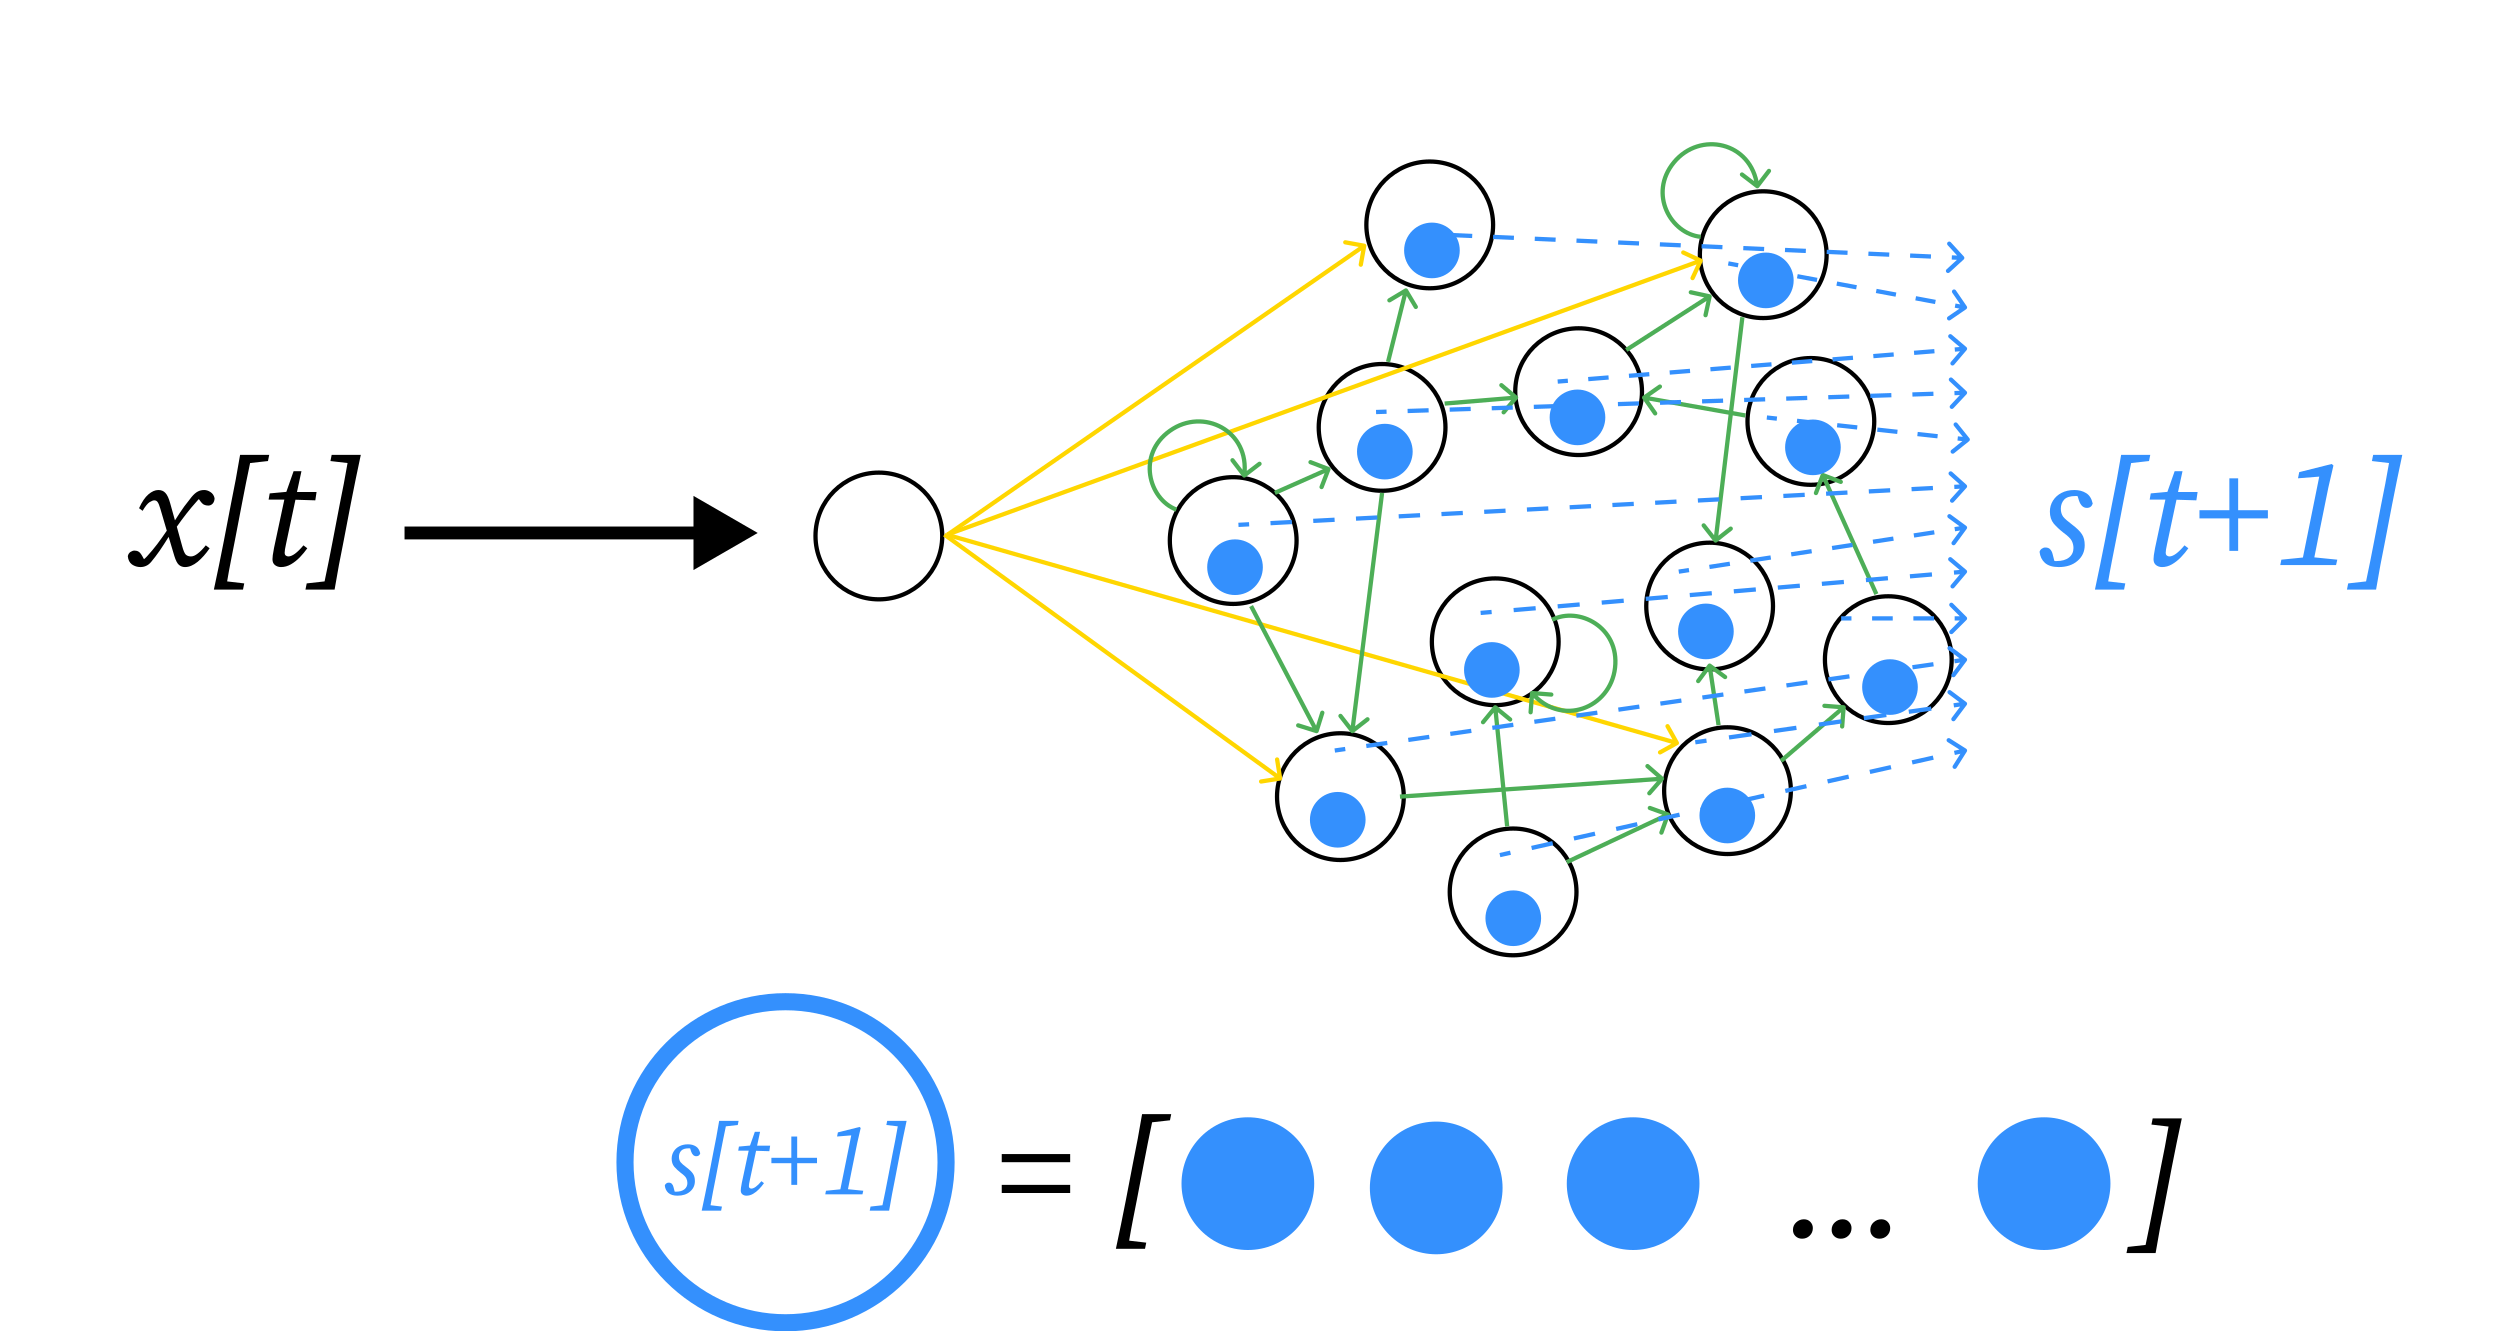 <svg width="584" height="311" viewBox="0 0 584 311" fill="none" xmlns="http://www.w3.org/2000/svg">
<circle cx="333.985" cy="52.538" r="14.803" stroke="black"/>
<circle cx="368.765" cy="91.491" r="14.803" stroke="black"/>
<circle cx="349.288" cy="149.921" r="14.803" stroke="black"/>
<circle cx="423.02" cy="98.447" r="14.803" stroke="black"/>
<circle cx="403.544" cy="184.7" r="14.803" stroke="black"/>
<circle cx="353.462" cy="208.35" r="14.803" stroke="black"/>
<circle cx="322.856" cy="99.839" r="14.803" stroke="black"/>
<circle cx="411.891" cy="59.495" r="14.803" stroke="black"/>
<circle cx="399.37" cy="141.574" r="14.803" stroke="black"/>
<circle cx="441.106" cy="154.094" r="14.803" stroke="black"/>
<circle cx="313.117" cy="186.091" r="14.803" stroke="black"/>
<circle cx="288.076" cy="126.271" r="14.803" stroke="black"/>
<circle cx="205.303" cy="125.206" r="14.803" stroke="black"/>
<path d="M299.115 182.349C299.388 182.306 299.574 182.05 299.53 181.777L298.826 177.332C298.783 177.06 298.527 176.874 298.254 176.917C297.981 176.96 297.795 177.216 297.839 177.489L298.465 181.44L294.514 182.066C294.241 182.109 294.055 182.365 294.098 182.638C294.141 182.91 294.398 183.097 294.67 183.053L299.115 182.349ZM220.311 125.284L298.743 182.26L299.33 181.451L220.899 124.475L220.311 125.284Z" fill="#FFD600"/>
<path d="M319.174 57.497C319.223 57.225 319.043 56.965 318.771 56.916L314.343 56.114C314.071 56.065 313.811 56.245 313.762 56.517C313.712 56.789 313.893 57.049 314.165 57.098L318.101 57.811L317.388 61.747C317.339 62.019 317.519 62.279 317.791 62.328C318.063 62.377 318.323 62.197 318.372 61.925L319.174 57.497ZM221.584 125.348L318.967 57.819L318.397 56.997L221.015 124.527L221.584 125.348Z" fill="#FFD600"/>
<path d="M397.737 61.097C397.854 60.847 397.746 60.549 397.496 60.433L393.418 58.53C393.168 58.413 392.87 58.521 392.753 58.771C392.637 59.022 392.745 59.319 392.995 59.436L396.62 61.127L394.928 64.752C394.811 65.002 394.92 65.3 395.17 65.417C395.42 65.533 395.718 65.425 395.834 65.175L397.737 61.097ZM221.472 125.35L397.455 61.356L397.113 60.416L221.13 124.41L221.472 125.35Z" fill="#FFD600"/>
<path d="M391.962 174.008C392.204 173.874 392.29 173.569 392.156 173.328L389.97 169.395C389.835 169.154 389.531 169.067 389.29 169.201C389.048 169.335 388.961 169.639 389.096 169.881L391.039 173.377L387.543 175.32C387.302 175.455 387.215 175.759 387.349 176C387.483 176.242 387.788 176.329 388.029 176.194L391.962 174.008ZM221.163 125.418L391.582 174.052L391.856 173.09L221.437 124.457L221.163 125.418Z" fill="#FFD600"/>
<path d="M310.802 109.757C310.901 109.499 310.772 109.21 310.515 109.11L306.314 107.495C306.057 107.396 305.767 107.525 305.668 107.782C305.569 108.04 305.698 108.329 305.955 108.428L309.689 109.864L308.253 113.598C308.154 113.855 308.282 114.145 308.54 114.244C308.798 114.343 309.087 114.214 309.186 113.957L310.802 109.757ZM298.018 115.599L310.538 110.034L310.132 109.12L297.611 114.685L298.018 115.599Z" fill="#4DAE57"/>
<path d="M307.403 171.266C307.667 171.348 307.947 171.202 308.03 170.938L309.372 166.643C309.454 166.379 309.307 166.099 309.044 166.016C308.78 165.934 308.5 166.081 308.417 166.345L307.224 170.163L303.406 168.969C303.143 168.887 302.862 169.034 302.78 169.298C302.698 169.561 302.845 169.842 303.108 169.924L307.403 171.266ZM291.807 141.806L307.11 171.021L307.995 170.557L292.692 141.342L291.807 141.806Z" fill="#4DAE57"/>
<path d="M431.17 165.262C431.191 164.987 430.985 164.747 430.71 164.726L426.223 164.38C425.948 164.359 425.708 164.565 425.687 164.841C425.665 165.116 425.871 165.356 426.147 165.377L430.135 165.684L429.828 169.672C429.807 169.948 430.013 170.188 430.288 170.209C430.564 170.231 430.804 170.024 430.825 169.749L431.17 165.262ZM416.39 178.124L430.997 165.604L430.346 164.844L415.739 177.365L416.39 178.124Z" fill="#4DAE57"/>
<path d="M390.102 190.435C390.196 190.175 390.061 189.888 389.801 189.795L385.567 188.271C385.307 188.177 385.021 188.312 384.927 188.572C384.834 188.832 384.969 189.118 385.229 189.212L388.992 190.566L387.637 194.33C387.544 194.59 387.678 194.876 387.938 194.97C388.198 195.063 388.485 194.929 388.578 194.669L390.102 190.435ZM366.195 201.847L389.845 190.718L389.419 189.813L365.769 200.942L366.195 201.847Z" fill="#4DAE57"/>
<path d="M388.618 182.247C388.799 182.039 388.778 181.723 388.57 181.541L385.179 178.583C384.971 178.402 384.655 178.423 384.473 178.631C384.292 178.84 384.313 179.155 384.521 179.337L387.536 181.966L384.906 184.981C384.725 185.189 384.746 185.505 384.954 185.686C385.162 185.868 385.478 185.846 385.66 185.638L388.618 182.247ZM327.063 186.591L388.275 182.417L388.207 181.419L326.995 185.593L327.063 186.591Z" fill="#4DAE57"/>
<path d="M328.849 67.585C328.707 67.348 328.4 67.271 328.163 67.413L324.304 69.728C324.067 69.871 323.991 70.178 324.133 70.415C324.275 70.651 324.582 70.728 324.819 70.586L328.249 68.528L330.307 71.958C330.449 72.195 330.756 72.272 330.993 72.129C331.229 71.987 331.306 71.68 331.164 71.444L328.849 67.585ZM324.732 84.657L328.905 67.963L327.935 67.721L323.762 84.415L324.732 84.657Z" fill="#4DAE57"/>
<path d="M399.859 69.339C399.917 69.07 399.746 68.803 399.476 68.745L395.079 67.789C394.809 67.73 394.543 67.901 394.484 68.171C394.425 68.441 394.597 68.707 394.866 68.766L398.775 69.615L397.925 73.524C397.867 73.794 398.038 74.06 398.308 74.119C398.578 74.178 398.844 74.006 398.903 73.737L399.859 69.339ZM380.164 82.174L399.64 69.654L399.1 68.812L379.623 81.333L380.164 82.174Z" fill="#4DAE57"/>
<path d="M391.023 37.932L390.637 37.614L390.637 37.614L391.023 37.932ZM410.195 43.894C410.415 44.061 410.729 44.02 410.896 43.8L413.63 40.226C413.798 40.006 413.756 39.692 413.536 39.525C413.317 39.357 413.003 39.399 412.836 39.618L410.406 42.795L407.228 40.366C407.009 40.198 406.695 40.24 406.527 40.459C406.36 40.678 406.402 40.992 406.621 41.16L410.195 43.894ZM397.333 54.824C390.747 54.165 385.618 45.286 391.409 38.249L390.637 37.614C384.304 45.309 389.907 55.086 397.233 55.819L397.333 54.824ZM391.409 38.249C394.313 34.72 398.634 33.562 402.389 34.523C406.131 35.481 409.335 38.55 410.004 43.562L410.995 43.43C410.272 38.009 406.769 34.612 402.636 33.555C398.516 32.5 393.794 33.777 390.637 37.614L391.409 38.249Z" fill="#4DAE57"/>
<path d="M377.275 155.989L377.772 156.046L377.772 156.046L377.275 155.989ZM357.94 161.401C357.665 161.38 357.424 161.585 357.402 161.861L357.05 166.347C357.028 166.622 357.234 166.863 357.509 166.885C357.784 166.906 358.025 166.701 358.047 166.425L358.36 162.438L362.348 162.751C362.623 162.773 362.864 162.567 362.886 162.292C362.907 162.016 362.702 161.776 362.426 161.754L357.94 161.401ZM362.8 145.236C368.686 142.211 377.817 146.878 376.778 155.932L377.772 156.046C378.907 146.145 368.891 140.981 362.342 144.347L362.8 145.236ZM376.778 155.932C376.258 160.473 373.26 163.792 369.585 165.026C365.923 166.255 361.566 165.42 358.281 161.575L357.521 162.225C361.073 166.383 365.859 167.332 369.904 165.974C373.935 164.621 377.206 160.983 377.772 156.046L376.778 155.932Z" fill="#4DAE57"/>
<path d="M273.303 100.625L273.013 100.217L273.013 100.217L273.303 100.625ZM290.254 111.386C290.422 111.605 290.735 111.647 290.955 111.479L294.527 108.742C294.746 108.574 294.787 108.26 294.619 108.041C294.452 107.822 294.138 107.78 293.918 107.948L290.743 110.381L288.311 107.206C288.143 106.986 287.829 106.945 287.61 107.113C287.39 107.281 287.349 107.595 287.517 107.814L290.254 111.386ZM274.983 118.579C268.798 116.223 266.165 106.313 273.592 101.032L273.013 100.217C264.89 105.992 267.746 116.893 274.627 119.513L274.983 118.579ZM273.592 101.032C277.317 98.384 281.79 98.394 285.164 100.302C288.526 102.204 290.818 106.003 290.155 111.016L291.146 111.147C291.864 105.725 289.37 101.532 285.656 99.432C281.954 97.338 277.063 97.338 273.013 100.217L273.592 101.032Z" fill="#4DAE57"/>
<path d="M354.539 93.206C354.717 92.995 354.691 92.68 354.48 92.501L351.045 89.595C350.834 89.416 350.518 89.442 350.34 89.653C350.162 89.864 350.188 90.18 350.399 90.358L353.452 92.942L350.869 95.995C350.69 96.206 350.716 96.522 350.927 96.7C351.138 96.878 351.454 96.852 351.632 96.641L354.539 93.206ZM337.504 94.772L354.199 93.381L354.115 92.385L337.421 93.776L337.504 94.772Z" fill="#4DAE57"/>
<path d="M315.505 171.096C315.674 171.314 315.989 171.353 316.207 171.184L319.759 168.421C319.977 168.251 320.016 167.937 319.846 167.719C319.677 167.501 319.363 167.462 319.145 167.631L315.987 170.087L313.532 166.93C313.362 166.712 313.048 166.673 312.83 166.842C312.612 167.012 312.573 167.326 312.742 167.544L315.505 171.096ZM322.359 115.08L315.403 170.727L316.396 170.851L323.352 115.204L322.359 115.08Z" fill="#4DAE57"/>
<path d="M399.667 155.084C399.445 154.92 399.132 154.967 398.968 155.189L396.293 158.808C396.129 159.03 396.176 159.343 396.398 159.507C396.62 159.671 396.933 159.624 397.098 159.402L399.475 156.185L402.692 158.563C402.914 158.727 403.227 158.68 403.391 158.458C403.555 158.236 403.508 157.923 403.286 157.759L399.667 155.084ZM401.951 169.324L399.865 155.412L398.876 155.56L400.963 169.472L401.951 169.324Z" fill="#4DAE57"/>
<path d="M349.605 164.837C349.391 164.662 349.076 164.694 348.902 164.907L346.052 168.39C345.877 168.604 345.909 168.919 346.122 169.094C346.336 169.269 346.651 169.237 346.826 169.023L349.359 165.928L352.455 168.461C352.668 168.635 352.983 168.604 353.158 168.39C353.333 168.176 353.302 167.861 353.088 167.687L349.605 164.837ZM352.568 192.998L349.786 165.174L348.791 165.274L351.573 193.097L352.568 192.998Z" fill="#4DAE57"/>
<path d="M425.98 110.501C425.722 110.403 425.433 110.533 425.335 110.791L423.739 114.998C423.641 115.257 423.771 115.545 424.029 115.643C424.288 115.741 424.576 115.611 424.674 115.353L426.093 111.613L429.833 113.032C430.091 113.13 430.38 113 430.478 112.742C430.576 112.483 430.446 112.195 430.187 112.097L425.98 110.501ZM438.779 138.587L426.259 110.763L425.347 111.173L437.867 138.997L438.779 138.587Z" fill="#4DAE57"/>
<path d="M383.781 92.474C383.554 92.632 383.499 92.944 383.658 93.17L386.238 96.856C386.397 97.083 386.708 97.138 386.935 96.979C387.161 96.821 387.216 96.509 387.058 96.283L384.764 93.006L388.041 90.712C388.267 90.554 388.322 90.242 388.163 90.016C388.005 89.79 387.693 89.735 387.467 89.893L383.781 92.474ZM407.804 96.564L384.154 92.391L383.98 93.376L407.63 97.549L407.804 96.564Z" fill="#4DAE57"/>
<path d="M400.368 126.58C400.539 126.797 400.853 126.835 401.07 126.665L404.609 123.884C404.826 123.714 404.863 123.399 404.693 123.182C404.522 122.965 404.208 122.927 403.991 123.098L400.845 125.569L398.374 122.424C398.204 122.207 397.889 122.169 397.672 122.34C397.455 122.51 397.417 122.825 397.588 123.042L400.368 126.58ZM406.525 74.043L400.265 126.212L401.258 126.331L407.518 74.162L406.525 74.043Z" fill="#4DAE57"/>
<circle cx="288.5" cy="132.5" r="6.5" fill="#3490FD"/>
<circle cx="323.5" cy="105.5" r="6.5" fill="#3490FD"/>
<circle cx="334.5" cy="58.5" r="6.5" fill="#3490FD"/>
<circle cx="368.5" cy="97.5" r="6.5" fill="#3490FD"/>
<circle cx="412.5" cy="65.5" r="6.5" fill="#3490FD"/>
<circle cx="423.5" cy="104.5" r="6.5" fill="#3490FD"/>
<circle cx="441.5" cy="160.5" r="6.5" fill="#3490FD"/>
<circle cx="398.5" cy="147.5" r="6.5" fill="#3490FD"/>
<circle cx="348.5" cy="156.5" r="6.5" fill="#3490FD"/>
<circle cx="312.5" cy="191.5" r="6.5" fill="#3490FD"/>
<circle cx="353.5" cy="214.5" r="6.5" fill="#3490FD"/>
<circle cx="403.5" cy="190.5" r="6.5" fill="#3490FD"/>
<path d="M177 124.5L162 115.84V133.16L177 124.5ZM94.5 126H163.5V123H94.5V126Z" fill="black"/>
<path d="M29.855 129.912C29.951 129.48 30.155 129.156 30.467 128.94C30.803 128.724 31.115 128.616 31.403 128.616C31.787 128.616 32.111 128.7 32.375 128.868C32.639 129.012 32.927 129.36 33.239 129.912L33.635 130.632C33.851 130.464 34.079 130.248 34.319 129.984C35.183 129.048 35.987 128.088 36.731 127.104C37.475 126.12 38.219 125.076 38.963 123.972L37.451 118.824C37.235 118.08 37.031 117.576 36.839 117.312C36.671 117.024 36.395 116.88 36.011 116.88C35.771 116.88 35.411 117.024 34.931 117.312C34.475 117.6 33.935 118.272 33.311 119.328L32.483 118.716C33.155 117.228 33.887 116.148 34.679 115.476C35.471 114.804 36.239 114.468 36.983 114.468C37.679 114.468 38.231 114.696 38.639 115.152C39.071 115.608 39.443 116.412 39.755 117.564L40.871 121.56C41.639 120.336 42.359 119.256 43.031 118.32C43.727 117.384 44.303 116.64 44.759 116.088C45.287 115.464 45.767 115.044 46.199 114.828C46.631 114.588 47.135 114.468 47.711 114.468C48.191 114.468 48.671 114.624 49.151 114.936C49.655 115.248 49.979 115.728 50.123 116.376C50.123 116.88 49.979 117.3 49.691 117.636C49.403 117.948 49.055 118.104 48.647 118.104C48.287 118.104 47.951 118.032 47.639 117.888C47.327 117.72 47.003 117.384 46.667 116.88L46.451 116.592C46.355 116.664 46.271 116.748 46.199 116.844C46.127 116.94 46.043 117.036 45.947 117.132C45.107 118.068 44.303 119.028 43.535 120.012C42.767 120.996 42.023 122.004 41.303 123.036L42.563 127.608C42.827 128.592 43.103 129.24 43.391 129.552C43.703 129.84 44.111 129.984 44.615 129.984C45.095 129.984 45.623 129.756 46.199 129.3C46.799 128.844 47.423 128.208 48.071 127.392L48.971 128.076C48.107 129.348 47.171 130.404 46.163 131.244C45.155 132.06 44.171 132.468 43.211 132.468C42.683 132.468 42.215 132.3 41.807 131.964C41.399 131.604 41.039 130.908 40.727 129.876L39.395 125.412C38.651 126.612 37.943 127.704 37.271 128.688C36.599 129.648 35.951 130.5 35.327 131.244C34.943 131.7 34.547 132.012 34.139 132.18C33.731 132.372 33.287 132.468 32.807 132.468C32.087 132.468 31.427 132.264 30.827 131.856C30.251 131.424 29.927 130.776 29.855 129.912ZM49.963 137.724C50.371 135.876 50.767 133.992 51.151 132.072C51.535 130.152 51.919 128.232 52.303 126.312L53.959 117.672C54.343 115.776 54.715 113.88 55.075 111.984C55.435 110.064 55.771 108.156 56.083 106.26H62.887L62.599 107.7L58.423 108.168C58.111 109.704 57.787 111.276 57.451 112.884C57.139 114.468 56.827 116.064 56.515 117.672L54.859 126.312C54.547 127.872 54.235 129.456 53.923 131.064C53.611 132.648 53.323 134.232 53.059 135.816L57.055 136.284L56.767 137.724H49.963ZM64.01 128.004L66.422 116.7H62.75L63.002 115.26L66.89 114.9L68.582 110.076H70.418L69.374 114.936H73.946L73.658 116.88L69.014 116.736L66.818 127.068C66.602 128.028 66.494 128.724 66.494 129.156C66.494 129.42 66.578 129.624 66.746 129.768C66.938 129.912 67.142 129.984 67.358 129.984C68.27 129.984 69.446 129.12 70.886 127.392L71.786 128.076C71.282 128.796 70.706 129.492 70.058 130.164C69.41 130.836 68.714 131.388 67.97 131.82C67.226 132.252 66.446 132.468 65.63 132.468C65.102 132.468 64.634 132.312 64.226 132C63.842 131.688 63.65 131.232 63.65 130.632C63.65 130.368 63.674 130.056 63.722 129.696C63.77 129.312 63.866 128.748 64.01 128.004ZM84.282 106.26C83.874 108.108 83.478 109.992 83.094 111.912C82.71 113.832 82.326 115.752 81.942 117.672L80.286 126.312C79.902 128.208 79.53 130.104 79.17 132C78.834 133.92 78.498 135.828 78.162 137.724H71.358L71.646 136.284L75.822 135.816C76.158 134.256 76.482 132.684 76.794 131.1C77.106 129.516 77.418 127.92 77.73 126.312L79.386 117.672C79.698 116.112 80.01 114.54 80.322 112.956C80.634 111.348 80.922 109.752 81.186 108.168L77.19 107.7L77.478 106.26H84.282Z" fill="black"/>
<path d="M458.545 60.433C458.647 60.339 458.654 60.181 458.561 60.079L457.043 58.419C456.949 58.317 456.791 58.31 456.689 58.403C456.588 58.496 456.58 58.654 456.674 58.756L458.023 60.232L456.547 61.582C456.445 61.675 456.438 61.833 456.531 61.935C456.624 62.037 456.783 62.044 456.884 61.951L458.545 60.433ZM331.72 54.826L334.156 54.935L334.178 54.436L331.743 54.327L331.72 54.826ZM339.027 55.153L343.898 55.371L343.92 54.872L339.049 54.654L339.027 55.153ZM348.769 55.59L353.64 55.808L353.662 55.308L348.791 55.09L348.769 55.59ZM358.51 56.026L363.381 56.244L363.404 55.745L358.533 55.526L358.51 56.026ZM368.252 56.462L373.123 56.68L373.146 56.181L368.275 55.963L368.252 56.462ZM377.994 56.898L382.865 57.117L382.888 56.617L378.017 56.399L377.994 56.898ZM387.736 57.335L392.607 57.553L392.63 57.053L387.759 56.835L387.736 57.335ZM397.478 57.771L402.349 57.989L402.372 57.49L397.501 57.272L397.478 57.771ZM407.22 58.207L412.091 58.425L412.113 57.926L407.242 57.708L407.22 58.207ZM416.962 58.644L421.833 58.862L421.855 58.362L416.984 58.144L416.962 58.644ZM426.704 59.08L431.575 59.298L431.597 58.798L426.726 58.58L426.704 59.08ZM436.446 59.516L441.317 59.734L441.339 59.235L436.468 59.017L436.446 59.516ZM446.188 59.952L451.059 60.171L451.081 59.671L446.21 59.453L446.188 59.952ZM455.93 60.389L458.365 60.498L458.388 59.998L455.952 59.889L455.93 60.389ZM458.714 60.617C458.918 60.431 458.932 60.114 458.745 59.911L455.709 56.59C455.523 56.386 455.206 56.371 455.003 56.558C454.799 56.744 454.785 57.06 454.971 57.264L457.67 60.216L454.718 62.916C454.514 63.102 454.5 63.418 454.686 63.622C454.873 63.826 455.189 63.84 455.393 63.654L458.714 60.617ZM331.709 55.076L334.145 55.185L334.189 54.186L331.754 54.077L331.709 55.076ZM339.015 55.403L343.886 55.621L343.931 54.622L339.06 54.404L339.015 55.403ZM348.757 55.839L353.628 56.057L353.673 55.058L348.802 54.84L348.757 55.839ZM358.499 56.276L363.37 56.494L363.415 55.495L358.544 55.277L358.499 56.276ZM368.241 56.712L373.112 56.93L373.157 55.931L368.286 55.713L368.241 56.712ZM377.983 57.148L382.854 57.366L382.899 56.367L378.028 56.149L377.983 57.148ZM387.725 57.584L392.596 57.803L392.641 56.804L387.77 56.585L387.725 57.584ZM397.467 58.021L402.338 58.239L402.383 57.24L397.512 57.022L397.467 58.021ZM407.209 58.457L412.08 58.675L412.125 57.676L407.254 57.458L407.209 58.457ZM416.951 58.893L421.822 59.111L421.867 58.112L416.996 57.894L416.951 58.893ZM426.693 59.33L431.564 59.548L431.608 58.549L426.737 58.331L426.693 59.33ZM436.435 59.766L441.306 59.984L441.35 58.985L436.479 58.767L436.435 59.766ZM446.177 60.202L451.048 60.42L451.092 59.421L446.221 59.203L446.177 60.202ZM455.918 60.639L458.354 60.748L458.399 59.748L455.963 59.639L455.918 60.639Z" fill="#3490FD"/>
<path d="M459.205 113.773C459.297 113.671 459.289 113.513 459.186 113.42L457.513 111.916C457.41 111.823 457.252 111.832 457.16 111.935C457.068 112.037 457.076 112.195 457.179 112.288L458.666 113.625L457.328 115.112C457.236 115.215 457.244 115.373 457.347 115.465C457.45 115.557 457.608 115.549 457.7 115.446L459.205 113.773ZM459.22 123.397C459.302 123.286 459.278 123.129 459.167 123.048L457.352 121.717C457.241 121.635 457.084 121.659 457.003 121.771C456.921 121.882 456.945 122.039 457.057 122.12L458.669 123.303L457.487 124.916C457.405 125.027 457.429 125.184 457.54 125.265C457.652 125.347 457.808 125.323 457.89 125.211L459.22 123.397ZM459.21 133.696C459.299 133.591 459.286 133.433 459.18 133.344L457.46 131.894C457.354 131.805 457.196 131.818 457.107 131.924C457.018 132.029 457.032 132.187 457.137 132.276L458.667 133.565L457.378 135.094C457.289 135.2 457.302 135.358 457.408 135.447C457.513 135.536 457.671 135.522 457.76 135.417L459.21 133.696ZM459.196 144.641C459.293 144.543 459.293 144.385 459.196 144.287L457.605 142.696C457.507 142.598 457.349 142.598 457.251 142.696C457.153 142.794 457.153 142.952 457.251 143.05L458.665 144.464L457.251 145.878C457.153 145.976 457.153 146.134 457.251 146.232C457.349 146.329 457.507 146.329 457.605 146.232L459.196 144.641ZM459.219 154.257C459.302 154.146 459.279 153.989 459.169 153.907L457.367 152.559C457.256 152.476 457.1 152.499 457.017 152.609C456.934 152.72 456.957 152.877 457.067 152.959L458.669 154.157L457.471 155.759C457.388 155.869 457.411 156.026 457.521 156.109C457.632 156.191 457.788 156.169 457.871 156.058L459.219 154.257ZM459.219 164.543C459.302 164.432 459.279 164.276 459.169 164.193L457.369 162.843C457.258 162.76 457.102 162.782 457.019 162.893C456.936 163.003 456.958 163.16 457.069 163.243L458.669 164.443L457.469 166.043C457.386 166.153 457.408 166.31 457.519 166.393C457.629 166.476 457.786 166.453 457.869 166.343L459.219 164.543ZM459.23 175.455C459.304 175.339 459.269 175.184 459.152 175.11L457.251 173.907C457.135 173.833 456.98 173.868 456.906 173.985C456.832 174.101 456.867 174.256 456.984 174.33L458.674 175.399L457.604 177.089C457.531 177.206 457.565 177.36 457.682 177.434C457.799 177.508 457.953 177.473 458.027 177.356L459.23 175.455ZM289.315 122.856L291.811 122.724L291.784 122.224L289.288 122.357L289.315 122.856ZM296.802 122.459L301.794 122.194L301.768 121.695L296.776 121.96L296.802 122.459ZM306.786 121.93L311.777 121.665L311.751 121.165L306.759 121.43L306.786 121.93ZM316.769 121.4L321.761 121.135L321.734 120.636L316.743 120.901L316.769 121.4ZM326.753 120.871L331.744 120.606L331.718 120.107L326.726 120.371L326.753 120.871ZM336.736 120.341L341.728 120.077L341.701 119.577L336.709 119.842L336.736 120.341ZM346.719 119.812L351.711 119.547L351.684 119.048L346.693 119.313L346.719 119.812ZM356.703 119.282L361.694 119.018L361.668 118.518L356.676 118.783L356.703 119.282ZM366.686 118.753L371.678 118.488L371.651 117.989L366.659 118.254L366.686 118.753ZM376.669 118.224L381.661 117.959L381.635 117.46L376.643 117.724L376.669 118.224ZM386.653 117.694L391.644 117.429L391.618 116.93L386.626 117.195L386.653 117.694ZM396.636 117.165L401.628 116.9L401.601 116.401L396.61 116.665L396.636 117.165ZM406.619 116.635L411.611 116.371L411.585 115.871L406.593 116.136L406.619 116.635ZM416.603 116.106L421.594 115.841L421.568 115.342L416.576 115.607L416.603 116.106ZM426.586 115.576L431.578 115.312L431.551 114.812L426.56 115.077L426.586 115.576ZM436.569 115.047L441.561 114.782L441.535 114.283L436.543 114.548L436.569 115.047ZM446.553 114.518L451.545 114.253L451.518 113.754L446.526 114.018L446.553 114.518ZM456.536 113.988L459.032 113.856L459.006 113.357L456.51 113.489L456.536 113.988ZM392.199 133.782L394.586 133.415L394.51 132.921L392.123 133.288L392.199 133.782ZM399.362 132.68L404.138 131.945L404.061 131.451L399.286 132.186L399.362 132.68ZM408.913 131.211L413.689 130.476L413.613 129.982L408.837 130.717L408.913 131.211ZM418.464 129.741L423.24 129.007L423.164 128.512L418.388 129.247L418.464 129.741ZM428.015 128.272L432.791 127.537L432.715 127.043L427.939 127.778L428.015 128.272ZM437.567 126.803L442.342 126.068L442.266 125.574L437.491 126.308L437.567 126.803ZM447.118 125.333L451.893 124.598L451.817 124.104L447.042 124.839L447.118 125.333ZM456.669 123.864L459.057 123.496L458.981 123.002L456.593 123.369L456.669 123.864ZM345.895 143.427L348.467 143.208L348.424 142.71L345.853 142.929L345.895 143.427ZM353.61 142.77L358.753 142.331L358.71 141.833L353.567 142.272L353.61 142.77ZM363.896 141.893L369.039 141.455L368.996 140.957L363.853 141.395L363.896 141.893ZM374.181 141.016L379.324 140.578L379.282 140.08L374.139 140.518L374.181 141.016ZM384.467 140.14L389.61 139.702L389.568 139.203L384.425 139.642L384.467 140.14ZM394.753 139.263L399.896 138.825L399.854 138.327L394.711 138.765L394.753 139.263ZM405.039 138.387L410.182 137.948L410.14 137.45L404.997 137.888L405.039 138.387ZM415.325 137.51L420.468 137.072L420.425 136.573L415.283 137.012L415.325 137.51ZM425.611 136.633L430.754 136.195L430.711 135.697L425.568 136.135L425.611 136.633ZM435.897 135.757L441.04 135.318L440.997 134.82L435.854 135.258L435.897 135.757ZM446.183 134.88L451.326 134.442L451.283 133.943L446.14 134.382L446.183 134.88ZM456.469 134.003L459.04 133.784L458.998 133.286L456.426 133.505L456.469 134.003ZM430.09 144.714L432.5 144.714L432.5 144.214L430.09 144.214L430.09 144.714ZM437.322 144.714L442.144 144.714L442.144 144.214L437.322 144.214L437.322 144.714ZM446.965 144.714L451.787 144.714L451.787 144.214L446.965 144.214L446.965 144.714ZM456.608 144.714L459.019 144.714L459.019 144.214L456.608 144.214L456.608 144.714ZM311.838 175.569L314.291 175.215L314.22 174.721L311.766 175.074L311.838 175.569ZM319.199 174.508L324.106 173.801L324.034 173.306L319.127 174.013L319.199 174.508ZM329.013 173.094L333.92 172.387L333.849 171.892L328.942 172.599L329.013 173.094ZM338.827 171.68L343.735 170.972L343.663 170.478L338.756 171.185L338.827 171.68ZM348.642 170.265L353.549 169.558L353.478 169.063L348.571 169.77L348.642 170.265ZM358.456 168.851L363.364 168.144L363.292 167.649L358.385 168.356L358.456 168.851ZM368.271 167.437L373.178 166.73L373.107 166.235L368.199 166.942L368.271 167.437ZM378.085 166.022L382.992 165.315L382.921 164.82L378.014 165.528L378.085 166.022ZM387.9 164.608L392.807 163.901L392.736 163.406L387.828 164.113L387.9 164.608ZM397.714 163.194L402.621 162.487L402.55 161.992L397.643 162.699L397.714 163.194ZM407.529 161.779L412.436 161.072L412.364 160.577L407.457 161.285L407.529 161.779ZM417.343 160.365L422.25 159.658L422.179 159.163L417.272 159.87L417.343 160.365ZM427.157 158.951L432.065 158.244L431.993 157.749L427.086 158.456L427.157 158.951ZM436.972 157.537L441.879 156.829L441.808 156.334L436.901 157.042L436.972 157.537ZM446.786 156.122L451.694 155.415L451.622 154.92L446.715 155.627L446.786 156.122ZM456.601 154.708L459.054 154.354L458.983 153.859L456.53 154.213L456.601 154.708ZM396.053 173.64L398.678 173.265L398.607 172.77L395.982 173.145L396.053 173.64ZM403.928 172.515L409.178 171.765L409.108 171.27L403.858 172.02L403.928 172.515ZM414.428 171.015L419.679 170.265L419.608 169.77L414.358 170.52L414.428 171.015ZM424.929 169.515L430.179 168.765L430.108 168.27L424.858 169.02L424.929 169.515ZM435.429 168.015L440.679 167.265L440.608 166.77L435.358 167.52L435.429 168.015ZM445.929 166.515L451.179 165.765L451.108 165.27L445.858 166.02L445.929 166.515ZM456.429 165.015L459.054 164.64L458.983 164.145L456.358 164.52L456.429 165.015ZM350.429 199.994L352.898 199.439L352.788 198.951L350.319 199.507L350.429 199.994ZM357.837 198.329L362.775 197.218L362.665 196.731L357.727 197.841L357.837 198.329ZM367.713 196.108L372.652 194.998L372.542 194.51L367.604 195.62L367.713 196.108ZM377.59 193.887L382.529 192.777L382.419 192.289L377.48 193.399L377.59 193.887ZM387.467 191.666L392.405 190.556L392.296 190.068L387.357 191.179L387.467 191.666ZM397.344 189.446L402.282 188.335L402.172 187.847L397.234 188.958L397.344 189.446ZM407.221 187.225L412.159 186.114L412.049 185.626L407.111 186.737L407.221 187.225ZM417.097 185.004L422.036 183.893L421.926 183.406L416.988 184.516L417.097 185.004ZM426.974 182.783L431.912 181.673L431.803 181.185L426.864 182.295L426.974 182.783ZM436.851 180.562L441.789 179.452L441.68 178.964L436.741 180.074L436.851 180.562ZM446.728 178.341L451.666 177.231L451.556 176.743L446.618 177.854L446.728 178.341ZM456.604 176.121L459.074 175.565L458.964 175.078L456.495 175.633L456.604 176.121ZM459.391 113.941C459.575 113.735 459.558 113.419 459.353 113.234L456.007 110.225C455.802 110.041 455.486 110.058 455.301 110.263C455.116 110.468 455.133 110.784 455.338 110.969L458.313 113.644L455.638 116.618C455.453 116.823 455.47 117.139 455.675 117.324C455.881 117.509 456.197 117.492 456.382 117.287L459.391 113.941ZM459.422 123.545C459.585 123.322 459.537 123.009 459.314 122.846L455.686 120.185C455.463 120.022 455.15 120.07 454.987 120.292C454.823 120.515 454.872 120.828 455.094 120.991L458.32 123.357L455.954 126.582C455.791 126.805 455.839 127.118 456.062 127.281C456.285 127.445 456.598 127.396 456.761 127.174L459.422 123.545ZM459.401 133.857C459.579 133.646 459.552 133.331 459.341 133.153L455.9 130.253C455.689 130.075 455.374 130.101 455.196 130.313C455.018 130.524 455.045 130.839 455.256 131.017L458.314 133.595L455.736 136.654C455.558 136.865 455.585 137.18 455.796 137.358C456.007 137.536 456.323 137.509 456.501 137.298L459.401 133.857ZM459.372 144.817C459.568 144.622 459.568 144.306 459.372 144.11L456.19 140.928C455.995 140.733 455.679 140.733 455.483 140.928C455.288 141.124 455.288 141.44 455.483 141.635L458.312 144.464L455.483 147.292C455.288 147.488 455.288 147.804 455.483 147.999C455.679 148.195 455.995 148.195 456.19 147.999L459.372 144.817ZM459.419 154.406C459.585 154.185 459.539 153.872 459.318 153.707L455.715 151.011C455.494 150.846 455.181 150.891 455.015 151.112C454.85 151.333 454.895 151.646 455.116 151.812L458.319 154.208L455.923 157.411C455.757 157.632 455.803 157.945 456.024 158.111C456.245 158.276 456.558 158.231 456.724 158.01L459.419 154.406ZM459.419 164.693C459.584 164.472 459.54 164.158 459.319 163.993L455.719 161.293C455.498 161.127 455.184 161.172 455.019 161.393C454.853 161.614 454.898 161.927 455.119 162.093L458.319 164.493L455.919 167.693C455.753 167.914 455.798 168.227 456.019 168.393C456.24 168.558 456.553 168.514 456.719 168.293L459.419 164.693ZM459.441 175.589C459.589 175.356 459.52 175.047 459.286 174.899L455.484 172.493C455.25 172.345 454.941 172.414 454.794 172.648C454.646 172.881 454.716 173.19 454.949 173.338L458.329 175.477L456.19 178.857C456.042 179.09 456.112 179.399 456.345 179.547C456.578 179.694 456.887 179.625 457.035 179.391L459.441 175.589ZM289.328 123.106L291.824 122.973L291.771 121.975L289.275 122.107L289.328 123.106ZM296.816 122.709L301.807 122.444L301.754 121.445L296.763 121.71L296.816 122.709ZM306.799 122.179L311.791 121.914L311.738 120.916L306.746 121.181L306.799 122.179ZM316.782 121.65L321.774 121.385L321.721 120.386L316.729 120.651L316.782 121.65ZM326.766 121.12L331.757 120.856L331.704 119.857L326.713 120.122L326.766 121.12ZM336.749 120.591L341.741 120.326L341.688 119.328L336.696 119.592L336.749 120.591ZM346.732 120.061L351.724 119.797L351.671 118.798L346.68 119.063L346.732 120.061ZM356.716 119.532L361.708 119.267L361.655 118.269L356.663 118.533L356.716 119.532ZM366.699 119.003L371.691 118.738L371.638 117.739L366.646 118.004L366.699 119.003ZM376.683 118.473L381.674 118.208L381.621 117.21L376.63 117.475L376.683 118.473ZM386.666 117.944L391.658 117.679L391.605 116.68L386.613 116.945L386.666 117.944ZM396.649 117.414L401.641 117.15L401.588 116.151L396.596 116.416L396.649 117.414ZM406.633 116.885L411.624 116.62L411.571 115.622L406.58 115.886L406.633 116.885ZM416.616 116.356L421.608 116.091L421.555 115.092L416.563 115.357L416.616 116.356ZM426.599 115.826L431.591 115.561L431.538 114.563L426.546 114.827L426.599 115.826ZM436.583 115.297L441.574 115.032L441.521 114.033L436.53 114.298L436.583 115.297ZM446.566 114.767L451.558 114.503L451.505 113.504L446.513 113.769L446.566 114.767ZM456.549 114.238L459.045 114.105L458.992 113.107L456.496 113.239L456.549 114.238ZM392.237 134.029L394.624 133.662L394.472 132.674L392.085 133.041L392.237 134.029ZM399.4 132.927L404.176 132.193L404.023 131.204L399.248 131.939L399.4 132.927ZM408.951 131.458L413.727 130.723L413.575 129.735L408.799 130.469L408.951 131.458ZM418.502 129.988L423.278 129.254L423.126 128.265L418.35 129L418.502 129.988ZM428.053 128.519L432.829 127.784L432.677 126.796L427.901 127.531L428.053 128.519ZM437.605 127.05L442.38 126.315L442.228 125.327L437.453 126.061L437.605 127.05ZM447.156 125.58L451.931 124.845L451.779 123.857L447.004 124.592L447.156 125.58ZM456.707 124.111L459.095 123.743L458.943 122.755L456.555 123.122L456.707 124.111ZM345.916 143.676L348.488 143.457L348.403 142.461L345.832 142.68L345.916 143.676ZM353.631 143.019L358.774 142.581L358.689 141.584L353.546 142.022L353.631 143.019ZM363.917 142.142L369.06 141.704L368.975 140.708L363.832 141.146L363.917 142.142ZM374.203 141.266L379.346 140.827L379.261 139.831L374.118 140.269L374.203 141.266ZM384.489 140.389L389.632 139.951L389.547 138.954L384.404 139.393L384.489 140.389ZM394.774 139.512L399.917 139.074L399.832 138.078L394.69 138.516L394.774 139.512ZM405.06 138.636L410.203 138.197L410.118 137.201L404.975 137.639L405.06 138.636ZM415.346 137.759L420.489 137.321L420.404 136.324L415.261 136.763L415.346 137.759ZM425.632 136.882L430.775 136.444L430.69 135.448L425.547 135.886L425.632 136.882ZM435.918 136.006L441.061 135.567L440.976 134.571L435.833 135.009L435.918 136.006ZM446.204 135.129L451.347 134.691L451.262 133.694L446.119 134.133L446.204 135.129ZM456.49 134.252L459.061 134.033L458.976 133.037L456.405 133.256L456.49 134.252ZM430.09 144.964L432.5 144.964L432.5 143.964L430.09 143.964L430.09 144.964ZM437.322 144.964L442.144 144.964L442.144 143.964L437.322 143.964L437.322 144.964ZM446.965 144.964L451.787 144.964L451.787 143.964L446.965 143.964L446.965 144.964ZM456.608 144.964L459.019 144.964L459.019 143.964L456.608 143.964L456.608 144.964ZM311.873 175.816L314.327 175.463L314.184 174.473L311.731 174.827L311.873 175.816ZM319.234 174.756L324.141 174.049L323.999 173.059L319.092 173.766L319.234 174.756ZM329.049 173.341L333.956 172.634L333.813 171.644L328.906 172.352L329.049 173.341ZM338.863 171.927L343.77 171.22L343.628 170.23L338.72 170.937L338.863 171.927ZM348.678 170.513L353.585 169.806L353.442 168.816L348.535 169.523L348.678 170.513ZM358.492 169.098L363.399 168.391L363.257 167.402L358.349 168.109L358.492 169.098ZM368.306 167.684L373.214 166.977L373.071 165.987L368.164 166.694L368.306 167.684ZM378.121 166.27L383.028 165.563L382.885 164.573L377.978 165.28L378.121 166.27ZM387.935 164.856L392.843 164.148L392.7 163.159L387.793 163.866L387.935 164.856ZM397.75 163.441L402.657 162.734L402.514 161.744L397.607 162.451L397.75 163.441ZM407.564 162.027L412.471 161.32L412.329 160.33L407.422 161.037L407.564 162.027ZM417.379 160.613L422.286 159.905L422.143 158.916L417.236 159.623L417.379 160.613ZM427.193 159.198L432.1 158.491L431.958 157.501L427.051 158.209L427.193 159.198ZM437.008 157.784L441.915 157.077L441.772 156.087L436.865 156.794L437.008 157.784ZM446.822 156.37L451.729 155.663L451.587 154.673L446.679 155.38L446.822 156.37ZM456.637 154.955L459.09 154.602L458.947 153.612L456.494 153.966L456.637 154.955ZM396.088 173.888L398.714 173.513L398.572 172.523L395.947 172.898L396.088 173.888ZM403.964 172.763L409.214 172.013L409.072 171.023L403.822 171.773L403.964 172.763ZM414.464 171.263L419.714 170.513L419.572 169.523L414.322 170.273L414.464 171.263ZM424.964 169.763L430.214 169.013L430.073 168.023L424.823 168.773L424.964 169.763ZM435.464 168.263L440.714 167.513L440.573 166.523L435.323 167.273L435.464 168.263ZM445.964 166.763L451.214 166.013L451.073 165.023L445.823 165.773L445.964 166.763ZM456.464 165.263L459.09 164.888L458.948 163.898L456.323 164.273L456.464 165.263ZM350.484 200.238L352.953 199.683L352.734 198.707L350.264 199.263L350.484 200.238ZM357.891 198.573L362.83 197.462L362.61 196.487L357.672 197.597L357.891 198.573ZM367.768 196.352L372.707 195.241L372.487 194.266L367.549 195.376L367.768 196.352ZM377.645 194.131L382.583 193.021L382.364 192.045L377.426 193.155L377.645 194.131ZM387.522 191.91L392.46 190.8L392.241 189.824L387.302 190.935L387.522 191.91ZM397.399 189.689L402.337 188.579L402.118 187.603L397.179 188.714L397.399 189.689ZM407.275 187.469L412.214 186.358L411.994 185.383L407.056 186.493L407.275 187.469ZM417.152 185.248L422.091 184.137L421.871 183.162L416.933 184.272L417.152 185.248ZM427.029 183.027L431.967 181.917L431.748 180.941L426.81 182.051L427.029 183.027ZM436.906 180.806L441.844 179.696L441.625 178.72L436.686 179.831L436.906 180.806ZM446.782 178.585L451.721 177.475L451.502 176.499L446.563 177.61L446.782 178.585ZM456.659 176.365L459.128 175.809L458.909 174.834L456.44 175.389L456.659 176.365Z" fill="#3490FD"/>
<path d="M459.16 72.026C459.274 71.948 459.303 71.792 459.225 71.678L457.952 69.823C457.873 69.709 457.718 69.68 457.604 69.758C457.49 69.837 457.461 69.992 457.539 70.106L458.671 71.755L457.022 72.887C456.908 72.965 456.879 73.121 456.957 73.234C457.035 73.348 457.191 73.377 457.305 73.299L459.16 72.026ZM403.686 61.78L405.99 62.208L406.081 61.717L403.778 61.288L403.686 61.78ZM410.597 63.066L415.204 63.923L415.296 63.431L410.688 62.574L410.597 63.066ZM419.811 64.78L424.419 65.637L424.51 65.145L419.903 64.288L419.811 64.78ZM429.026 66.494L433.633 67.351L433.725 66.86L429.117 66.002L429.026 66.494ZM438.24 68.208L442.848 69.066L442.939 68.574L438.332 67.717L438.24 68.208ZM447.455 69.923L452.062 70.78L452.153 70.288L447.546 69.431L447.455 69.923ZM456.669 71.637L458.973 72.066L459.064 71.574L456.761 71.145L456.669 71.637ZM459.301 72.232C459.529 72.076 459.587 71.765 459.431 71.537L456.885 67.827C456.728 67.599 456.417 67.541 456.189 67.697C455.962 67.853 455.904 68.165 456.06 68.392L458.323 71.691L455.025 73.954C454.798 74.11 454.74 74.421 454.896 74.649C455.052 74.877 455.363 74.935 455.591 74.778L459.301 72.232ZM403.64 62.026L405.944 62.454L406.127 61.471L403.823 61.042L403.64 62.026ZM410.551 63.311L415.159 64.168L415.341 63.185L410.734 62.328L410.551 63.311ZM419.766 65.026L424.373 65.883L424.556 64.9L419.949 64.042L419.766 65.026ZM428.98 66.74L433.587 67.597L433.77 66.614L429.163 65.757L428.98 66.74ZM438.195 68.454L442.802 69.311L442.985 68.328L438.378 67.471L438.195 68.454ZM447.409 70.168L452.016 71.026L452.199 70.043L447.592 69.185L447.409 70.168ZM456.623 71.883L458.927 72.311L459.11 71.328L456.806 70.9L456.623 71.883Z" fill="#3490FD"/>
<path d="M459.209 81.625C459.299 81.519 459.286 81.362 459.181 81.272L457.467 79.814C457.362 79.725 457.204 79.737 457.115 79.843C457.025 79.948 457.038 80.106 457.143 80.195L458.667 81.491L457.371 83.014C457.281 83.12 457.294 83.277 457.399 83.367C457.504 83.456 457.662 83.443 457.752 83.338L459.209 81.625ZM459.202 91.919C459.296 91.819 459.291 91.66 459.19 91.566L457.548 90.028C457.447 89.933 457.289 89.939 457.194 90.039C457.1 90.14 457.105 90.298 457.206 90.393L458.666 91.76L457.298 93.22C457.204 93.32 457.209 93.479 457.31 93.573C457.411 93.668 457.569 93.662 457.663 93.561L459.202 91.919ZM459.818 102.872C459.926 102.786 459.943 102.628 459.857 102.521L458.449 100.766C458.362 100.658 458.205 100.641 458.097 100.727C457.99 100.814 457.972 100.971 458.059 101.079L459.31 102.639L457.751 103.89C457.643 103.977 457.626 104.134 457.712 104.242C457.799 104.35 457.956 104.367 458.064 104.28L459.818 102.872ZM363.895 89.385L366.273 89.193L366.233 88.695L363.854 88.886L363.895 89.385ZM371.03 88.809L375.788 88.426L375.747 87.927L370.99 88.311L371.03 88.809ZM380.545 88.042L385.302 87.659L385.262 87.16L380.505 87.544L380.545 88.042ZM390.059 87.275L394.817 86.891L394.776 86.393L390.019 86.776L390.059 87.275ZM399.574 86.507L404.331 86.124L404.291 85.625L399.534 86.009L399.574 86.507ZM409.088 85.74L413.846 85.356L413.805 84.858L409.048 85.242L409.088 85.74ZM418.603 84.973L423.36 84.589L423.32 84.091L418.563 84.475L418.603 84.973ZM428.117 84.206L432.874 83.822L432.834 83.323L428.077 83.707L428.117 84.206ZM437.632 83.438L442.389 83.055L442.349 82.556L437.591 82.94L437.632 83.438ZM447.146 82.671L451.903 82.287L451.863 81.789L447.106 82.172L447.146 82.671ZM456.661 81.904L459.039 81.712L458.999 81.213L456.62 81.405L456.661 81.904ZM321.453 96.498L323.91 96.418L323.894 95.918L321.437 95.999L321.453 96.498ZM328.823 96.257L333.737 96.097L333.72 95.597L328.807 95.758L328.823 96.257ZM338.65 95.936L343.564 95.775L343.547 95.275L338.634 95.436L338.65 95.936ZM348.477 95.615L353.39 95.454L353.374 94.954L348.461 95.115L348.477 95.615ZM358.304 95.293L363.217 95.132L363.201 94.633L358.287 94.793L358.304 95.293ZM368.13 94.972L373.044 94.811L373.027 94.311L368.114 94.472L368.13 94.972ZM377.957 94.65L382.87 94.49L382.854 93.99L377.941 94.15L377.957 94.65ZM387.784 94.329L392.697 94.168L392.681 93.668L387.767 93.829L387.784 94.329ZM397.61 94.007L402.524 93.847L402.507 93.347L397.594 93.508L397.61 94.007ZM407.437 93.686L412.35 93.525L412.334 93.025L407.421 93.186L407.437 93.686ZM417.264 93.364L422.177 93.204L422.161 92.704L417.247 92.865L417.264 93.364ZM427.09 93.043L432.004 92.882L431.987 92.382L427.074 92.543L427.09 93.043ZM436.917 92.722L441.831 92.561L441.814 92.061L436.901 92.222L436.917 92.722ZM446.744 92.4L451.657 92.239L451.641 91.74L446.728 91.9L446.744 92.4ZM456.571 92.079L459.027 91.998L459.011 91.499L456.554 91.579L456.571 92.079ZM412.705 97.783L415.052 98.04L415.106 97.543L412.76 97.286L412.705 97.783ZM419.745 98.554L424.438 99.069L424.492 98.572L419.799 98.057L419.745 98.554ZM429.131 99.583L433.824 100.097L433.878 99.6L429.185 99.086L429.131 99.583ZM438.516 100.611L443.209 101.126L443.264 100.629L438.571 100.114L438.516 100.611ZM447.902 101.64L452.595 102.154L452.65 101.657L447.957 101.143L447.902 101.64ZM457.288 102.669L459.635 102.926L459.689 102.429L457.343 102.172L457.288 102.669ZM459.4 81.787C459.579 81.576 459.553 81.261 459.343 81.082L455.916 78.166C455.705 77.987 455.39 78.012 455.211 78.223C455.032 78.433 455.057 78.749 455.268 78.927L458.314 81.519L455.722 84.566C455.543 84.776 455.569 85.092 455.779 85.271C455.99 85.45 456.305 85.424 456.484 85.214L459.4 81.787ZM459.384 92.09C459.573 91.889 459.562 91.572 459.361 91.383L456.077 88.307C455.875 88.118 455.559 88.129 455.37 88.33C455.181 88.532 455.191 88.848 455.393 89.037L458.312 91.772L455.578 94.691C455.389 94.892 455.399 95.209 455.601 95.398C455.803 95.587 456.119 95.576 456.308 95.375L459.384 92.09ZM459.975 103.067C460.19 102.894 460.225 102.58 460.052 102.364L457.236 98.855C457.063 98.639 456.748 98.605 456.533 98.778C456.317 98.95 456.283 99.265 456.456 99.481L458.959 102.6L455.839 105.104C455.624 105.276 455.589 105.591 455.762 105.807C455.935 106.022 456.25 106.056 456.465 105.884L459.975 103.067ZM363.915 89.634L366.293 89.442L366.213 88.445L363.834 88.637L363.915 89.634ZM371.051 89.059L375.808 88.675L375.727 87.678L370.97 88.062L371.051 89.059ZM380.565 88.291L385.322 87.908L385.242 86.911L380.485 87.294L380.565 88.291ZM390.079 87.524L394.837 87.14L394.756 86.144L389.999 86.527L390.079 87.524ZM399.594 86.757L404.351 86.373L404.271 85.376L399.514 85.76L399.594 86.757ZM409.108 85.989L413.866 85.606L413.785 84.609L409.028 84.993L409.108 85.989ZM418.623 85.222L423.38 84.838L423.3 83.842L418.542 84.225L418.623 85.222ZM428.137 84.455L432.895 84.071L432.814 83.074L428.057 83.458L428.137 84.455ZM437.652 83.687L442.409 83.304L442.329 82.307L437.571 82.691L437.652 83.687ZM447.166 82.92L451.923 82.536L451.843 81.54L447.086 81.923L447.166 82.92ZM456.681 82.153L459.059 81.961L458.979 80.964L456.6 81.156L456.681 82.153ZM321.462 96.748L323.918 96.668L323.886 95.668L321.429 95.749L321.462 96.748ZM328.832 96.507L333.745 96.347L333.712 95.347L328.799 95.508L328.832 96.507ZM338.658 96.186L343.572 96.025L343.539 95.026L338.626 95.186L338.658 96.186ZM348.485 95.864L353.398 95.704L353.366 94.704L348.452 94.865L348.485 95.864ZM358.312 95.543L363.225 95.382L363.192 94.383L358.279 94.543L358.312 95.543ZM368.138 95.222L373.052 95.061L373.019 94.061L368.106 94.222L368.138 95.222ZM377.965 94.9L382.879 94.739L382.846 93.74L377.932 93.901L377.965 94.9ZM387.792 94.579L392.705 94.418L392.673 93.418L387.759 93.579L387.792 94.579ZM397.619 94.257L402.532 94.096L402.499 93.097L397.586 93.258L397.619 94.257ZM407.445 93.936L412.359 93.775L412.326 92.775L407.413 92.936L407.445 93.936ZM417.272 93.614L422.185 93.454L422.153 92.454L417.239 92.615L417.272 93.614ZM427.099 93.293L432.012 93.132L431.979 92.133L427.066 92.293L427.099 93.293ZM436.925 92.971L441.839 92.811L441.806 91.811L436.893 91.972L436.925 92.971ZM446.752 92.65L451.665 92.489L451.633 91.49L446.719 91.65L446.752 92.65ZM456.579 92.329L459.035 92.248L459.003 91.249L456.546 91.329L456.579 92.329ZM412.678 98.031L415.025 98.288L415.134 97.294L412.787 97.037L412.678 98.031ZM419.718 98.803L424.41 99.317L424.519 98.323L419.826 97.809L419.718 98.803ZM429.103 99.831L433.796 100.346L433.905 99.352L429.212 98.837L429.103 99.831ZM438.489 100.86L443.182 101.374L443.291 100.38L438.598 99.866L438.489 100.86ZM447.875 101.889L452.568 102.403L452.677 101.409L447.984 100.894L447.875 101.889ZM457.261 102.917L459.607 103.174L459.716 102.18L457.37 101.923L457.261 102.917Z" fill="#3490FD"/>
<path d="M486.989 127.356C486.989 128.844 486.425 130.068 485.297 131.028C484.193 131.988 482.729 132.468 480.905 132.468C479.513 132.468 478.445 132.144 477.701 131.496C476.981 130.848 476.561 129.984 476.441 128.904C476.537 128.592 476.705 128.352 476.945 128.184C477.209 127.992 477.485 127.896 477.773 127.896C478.301 127.896 478.685 128.04 478.925 128.328C479.189 128.592 479.381 128.976 479.501 129.48L479.897 131.028C479.969 131.052 480.041 131.064 480.113 131.064C480.209 131.064 480.305 131.064 480.401 131.064C481.649 131.064 482.621 130.788 483.317 130.236C484.013 129.684 484.361 128.94 484.361 128.004C484.361 127.428 484.229 126.876 483.965 126.348C483.701 125.82 483.053 125.184 482.021 124.44C481.133 123.744 480.377 123.036 479.753 122.316C479.153 121.572 478.853 120.636 478.853 119.508C478.853 118.572 479.093 117.72 479.573 116.952C480.053 116.184 480.713 115.584 481.553 115.152C482.417 114.696 483.425 114.468 484.577 114.468C485.633 114.468 486.545 114.708 487.313 115.188C488.081 115.644 488.597 116.46 488.861 117.636C488.645 118.308 488.189 118.644 487.493 118.644C486.653 118.644 486.041 118.08 485.657 116.952L485.333 115.908C485.261 115.884 485.177 115.872 485.081 115.872C485.009 115.872 484.925 115.872 484.829 115.872C483.581 115.872 482.693 116.16 482.165 116.736C481.661 117.312 481.409 118.008 481.409 118.824C481.409 119.568 481.589 120.192 481.949 120.696C482.333 121.176 483.041 121.8 484.073 122.568C485.153 123.384 485.909 124.128 486.341 124.8C486.773 125.448 486.989 126.3 486.989 127.356ZM489.377 137.724C489.785 135.876 490.181 133.992 490.565 132.072C490.949 130.152 491.333 128.232 491.717 126.312L493.373 117.672C493.757 115.776 494.129 113.88 494.489 111.984C494.849 110.064 495.185 108.156 495.497 106.26H502.301L502.013 107.7L497.837 108.168C497.525 109.704 497.201 111.276 496.865 112.884C496.553 114.468 496.241 116.064 495.929 117.672L494.273 126.312C493.961 127.872 493.649 129.456 493.337 131.064C493.025 132.648 492.737 134.232 492.473 135.816L496.469 136.284L496.181 137.724H489.377ZM503.424 128.004L505.836 116.7H502.164L502.416 115.26L506.304 114.9L507.996 110.076H509.832L508.788 114.936H513.36L513.072 116.88L508.428 116.736L506.232 127.068C506.016 128.028 505.908 128.724 505.908 129.156C505.908 129.42 505.992 129.624 506.16 129.768C506.352 129.912 506.556 129.984 506.772 129.984C507.684 129.984 508.86 129.12 510.3 127.392L511.2 128.076C510.696 128.796 510.12 129.492 509.472 130.164C508.824 130.836 508.128 131.388 507.384 131.82C506.64 132.252 505.86 132.468 505.044 132.468C504.516 132.468 504.048 132.312 503.64 132C503.256 131.688 503.064 131.232 503.064 130.632C503.064 130.368 503.088 130.056 503.136 129.696C503.184 129.312 503.28 128.748 503.424 128.004ZM520.78 128.688V121.092H513.796V119.184H520.78V111.732H522.832V119.184H529.78V121.092H522.832V128.688H520.78ZM537.098 110.292L544.694 108.384L545.09 108.744L543.902 113.892L541.778 124.404C541.586 125.364 541.394 126.336 541.202 127.32C541.01 128.28 540.818 129.24 540.626 130.2L545.99 130.74L545.702 132H532.67L532.922 130.74L537.962 130.236L541.778 111.336L536.81 111.732L537.098 110.292ZM561.172 106.26C560.764 108.108 560.368 109.992 559.984 111.912C559.6 113.832 559.216 115.752 558.832 117.672L557.176 126.312C556.792 128.208 556.42 130.104 556.06 132C555.724 133.92 555.388 135.828 555.052 137.724H548.248L548.536 136.284L552.712 135.816C553.048 134.256 553.372 132.684 553.684 131.1C553.996 129.516 554.308 127.92 554.62 126.312L556.276 117.672C556.588 116.112 556.9 114.54 557.212 112.956C557.524 111.348 557.812 109.752 558.076 108.168L554.08 107.7L554.368 106.26H561.172Z" fill="#3490FD"/>
<circle cx="291.5" cy="276.5" r="15.5" fill="#3490FD"/>
<circle cx="335.5" cy="277.5" r="15.5" fill="#3490FD"/>
<circle cx="381.5" cy="276.5" r="15.5" fill="#3490FD"/>
<circle cx="477.5" cy="276.5" r="15.5" fill="#3490FD"/>
<circle cx="183.5" cy="271.5" r="37.5" stroke="#3490FD" stroke-width="4"/>
<path d="M162.326 275.904C162.326 276.896 161.95 277.712 161.198 278.352C160.462 278.992 159.486 279.312 158.27 279.312C157.342 279.312 156.63 279.096 156.134 278.664C155.654 278.232 155.374 277.656 155.294 276.936C155.358 276.728 155.47 276.568 155.63 276.456C155.806 276.328 155.99 276.264 156.182 276.264C156.534 276.264 156.79 276.36 156.95 276.552C157.126 276.728 157.254 276.984 157.334 277.32L157.598 278.352C157.646 278.368 157.694 278.376 157.742 278.376C157.806 278.376 157.87 278.376 157.934 278.376C158.766 278.376 159.414 278.192 159.878 277.824C160.342 277.456 160.574 276.96 160.574 276.336C160.574 275.952 160.486 275.584 160.31 275.232C160.134 274.88 159.702 274.456 159.014 273.96C158.422 273.496 157.918 273.024 157.502 272.544C157.102 272.048 156.902 271.424 156.902 270.672C156.902 270.048 157.062 269.48 157.382 268.968C157.702 268.456 158.142 268.056 158.702 267.768C159.278 267.464 159.95 267.312 160.718 267.312C161.422 267.312 162.03 267.472 162.542 267.792C163.054 268.096 163.398 268.64 163.574 269.424C163.43 269.872 163.126 270.096 162.662 270.096C162.102 270.096 161.694 269.72 161.438 268.968L161.222 268.272C161.174 268.256 161.118 268.248 161.054 268.248C161.006 268.248 160.95 268.248 160.886 268.248C160.054 268.248 159.462 268.44 159.11 268.824C158.774 269.208 158.606 269.672 158.606 270.216C158.606 270.712 158.726 271.128 158.966 271.464C159.222 271.784 159.694 272.2 160.382 272.712C161.102 273.256 161.606 273.752 161.894 274.2C162.182 274.632 162.326 275.2 162.326 275.904ZM163.918 282.816C164.19 281.584 164.454 280.328 164.71 279.048C164.966 277.768 165.222 276.488 165.478 275.208L166.582 269.448C166.838 268.184 167.086 266.92 167.326 265.656C167.566 264.376 167.79 263.104 167.998 261.84H172.534L172.342 262.8L169.558 263.112C169.35 264.136 169.134 265.184 168.91 266.256C168.702 267.312 168.494 268.376 168.286 269.448L167.182 275.208C166.974 276.248 166.766 277.304 166.558 278.376C166.35 279.432 166.158 280.488 165.982 281.544L168.646 281.856L168.454 282.816H163.918ZM173.283 276.336L174.891 268.8H172.443L172.611 267.84L175.203 267.6L176.331 264.384H177.555L176.859 267.624H179.907L179.715 268.92L176.619 268.824L175.155 275.712C175.011 276.352 174.939 276.816 174.939 277.104C174.939 277.28 174.995 277.416 175.107 277.512C175.235 277.608 175.371 277.656 175.515 277.656C176.123 277.656 176.907 277.08 177.867 275.928L178.467 276.384C178.131 276.864 177.747 277.328 177.315 277.776C176.883 278.224 176.419 278.592 175.923 278.88C175.427 279.168 174.907 279.312 174.363 279.312C174.011 279.312 173.699 279.208 173.427 279C173.171 278.792 173.043 278.488 173.043 278.088C173.043 277.912 173.059 277.704 173.091 277.464C173.123 277.208 173.187 276.832 173.283 276.336ZM184.853 276.792V271.728H180.197V270.456H184.853V265.488H186.221V270.456H190.853V271.728H186.221V276.792H184.853ZM195.732 264.528L200.796 263.256L201.06 263.496L200.268 266.928L198.852 273.936C198.724 274.576 198.596 275.224 198.468 275.88C198.34 276.52 198.212 277.16 198.084 277.8L201.66 278.16L201.468 279H192.78L192.948 278.16L196.308 277.824L198.852 265.224L195.54 265.488L195.732 264.528ZM211.782 261.84C211.51 263.072 211.246 264.328 210.99 265.608C210.734 266.888 210.478 268.168 210.222 269.448L209.118 275.208C208.862 276.472 208.614 277.736 208.374 279C208.15 280.28 207.926 281.552 207.702 282.816H203.166L203.358 281.856L206.142 281.544C206.366 280.504 206.582 279.456 206.79 278.4C206.998 277.344 207.206 276.28 207.414 275.208L208.518 269.448C208.726 268.408 208.934 267.36 209.142 266.304C209.35 265.232 209.542 264.168 209.718 263.112L207.054 262.8L207.246 261.84H211.782Z" fill="#3490FD"/>
<path d="M509.67 261.26C509.262 263.108 508.866 264.992 508.482 266.912C508.098 268.832 507.714 270.752 507.33 272.672L505.674 281.312C505.29 283.208 504.918 285.104 504.558 287C504.222 288.92 503.886 290.828 503.55 292.724H496.746L497.034 291.284L501.21 290.816C501.546 289.256 501.87 287.684 502.182 286.1C502.494 284.516 502.806 282.92 503.118 281.312L504.774 272.672C505.086 271.112 505.398 269.54 505.71 267.956C506.022 266.348 506.31 264.752 506.574 263.168L502.578 262.7L502.866 261.26H509.67Z" fill="black"/>
<path d="M420.96 289.36C420.36 289.36 419.856 289.168 419.448 288.784C419.04 288.4 418.836 287.908 418.836 287.308C418.836 286.588 419.088 286 419.592 285.544C420.12 285.064 420.72 284.824 421.392 284.824C422.016 284.824 422.52 285.028 422.904 285.436C423.288 285.844 423.48 286.324 423.48 286.876C423.48 287.596 423.228 288.196 422.724 288.676C422.244 289.132 421.656 289.36 420.96 289.36ZM429.996 289.36C429.396 289.36 428.892 289.168 428.484 288.784C428.076 288.4 427.872 287.908 427.872 287.308C427.872 286.588 428.124 286 428.628 285.544C429.156 285.064 429.756 284.824 430.428 284.824C431.052 284.824 431.556 285.028 431.94 285.436C432.324 285.844 432.516 286.324 432.516 286.876C432.516 287.596 432.264 288.196 431.76 288.676C431.28 289.132 430.692 289.36 429.996 289.36ZM439.031 289.36C438.431 289.36 437.927 289.168 437.519 288.784C437.111 288.4 436.907 287.908 436.907 287.308C436.907 286.588 437.159 286 437.663 285.544C438.191 285.064 438.791 284.824 439.463 284.824C440.087 284.824 440.591 285.028 440.975 285.436C441.359 285.844 441.551 286.324 441.551 286.876C441.551 287.596 441.299 288.196 440.795 288.676C440.315 289.132 439.727 289.36 439.031 289.36Z" fill="black"/>
<path d="M249.991 278.692H234.007V276.784H249.991V278.692ZM249.991 271.492H234.007V269.584H249.991V271.492ZM260.67 291.724C261.078 289.876 261.474 287.992 261.858 286.072C262.242 284.152 262.626 282.232 263.01 280.312L264.666 271.672C265.05 269.776 265.422 267.88 265.782 265.984C266.142 264.064 266.478 262.156 266.79 260.26H273.594L273.306 261.7L269.13 262.168C268.818 263.704 268.494 265.276 268.158 266.884C267.846 268.468 267.534 270.064 267.222 271.672L265.566 280.312C265.254 281.872 264.942 283.456 264.63 285.064C264.318 286.648 264.03 288.232 263.766 289.816L267.762 290.284L267.474 291.724H260.67Z" fill="black"/>
</svg>
